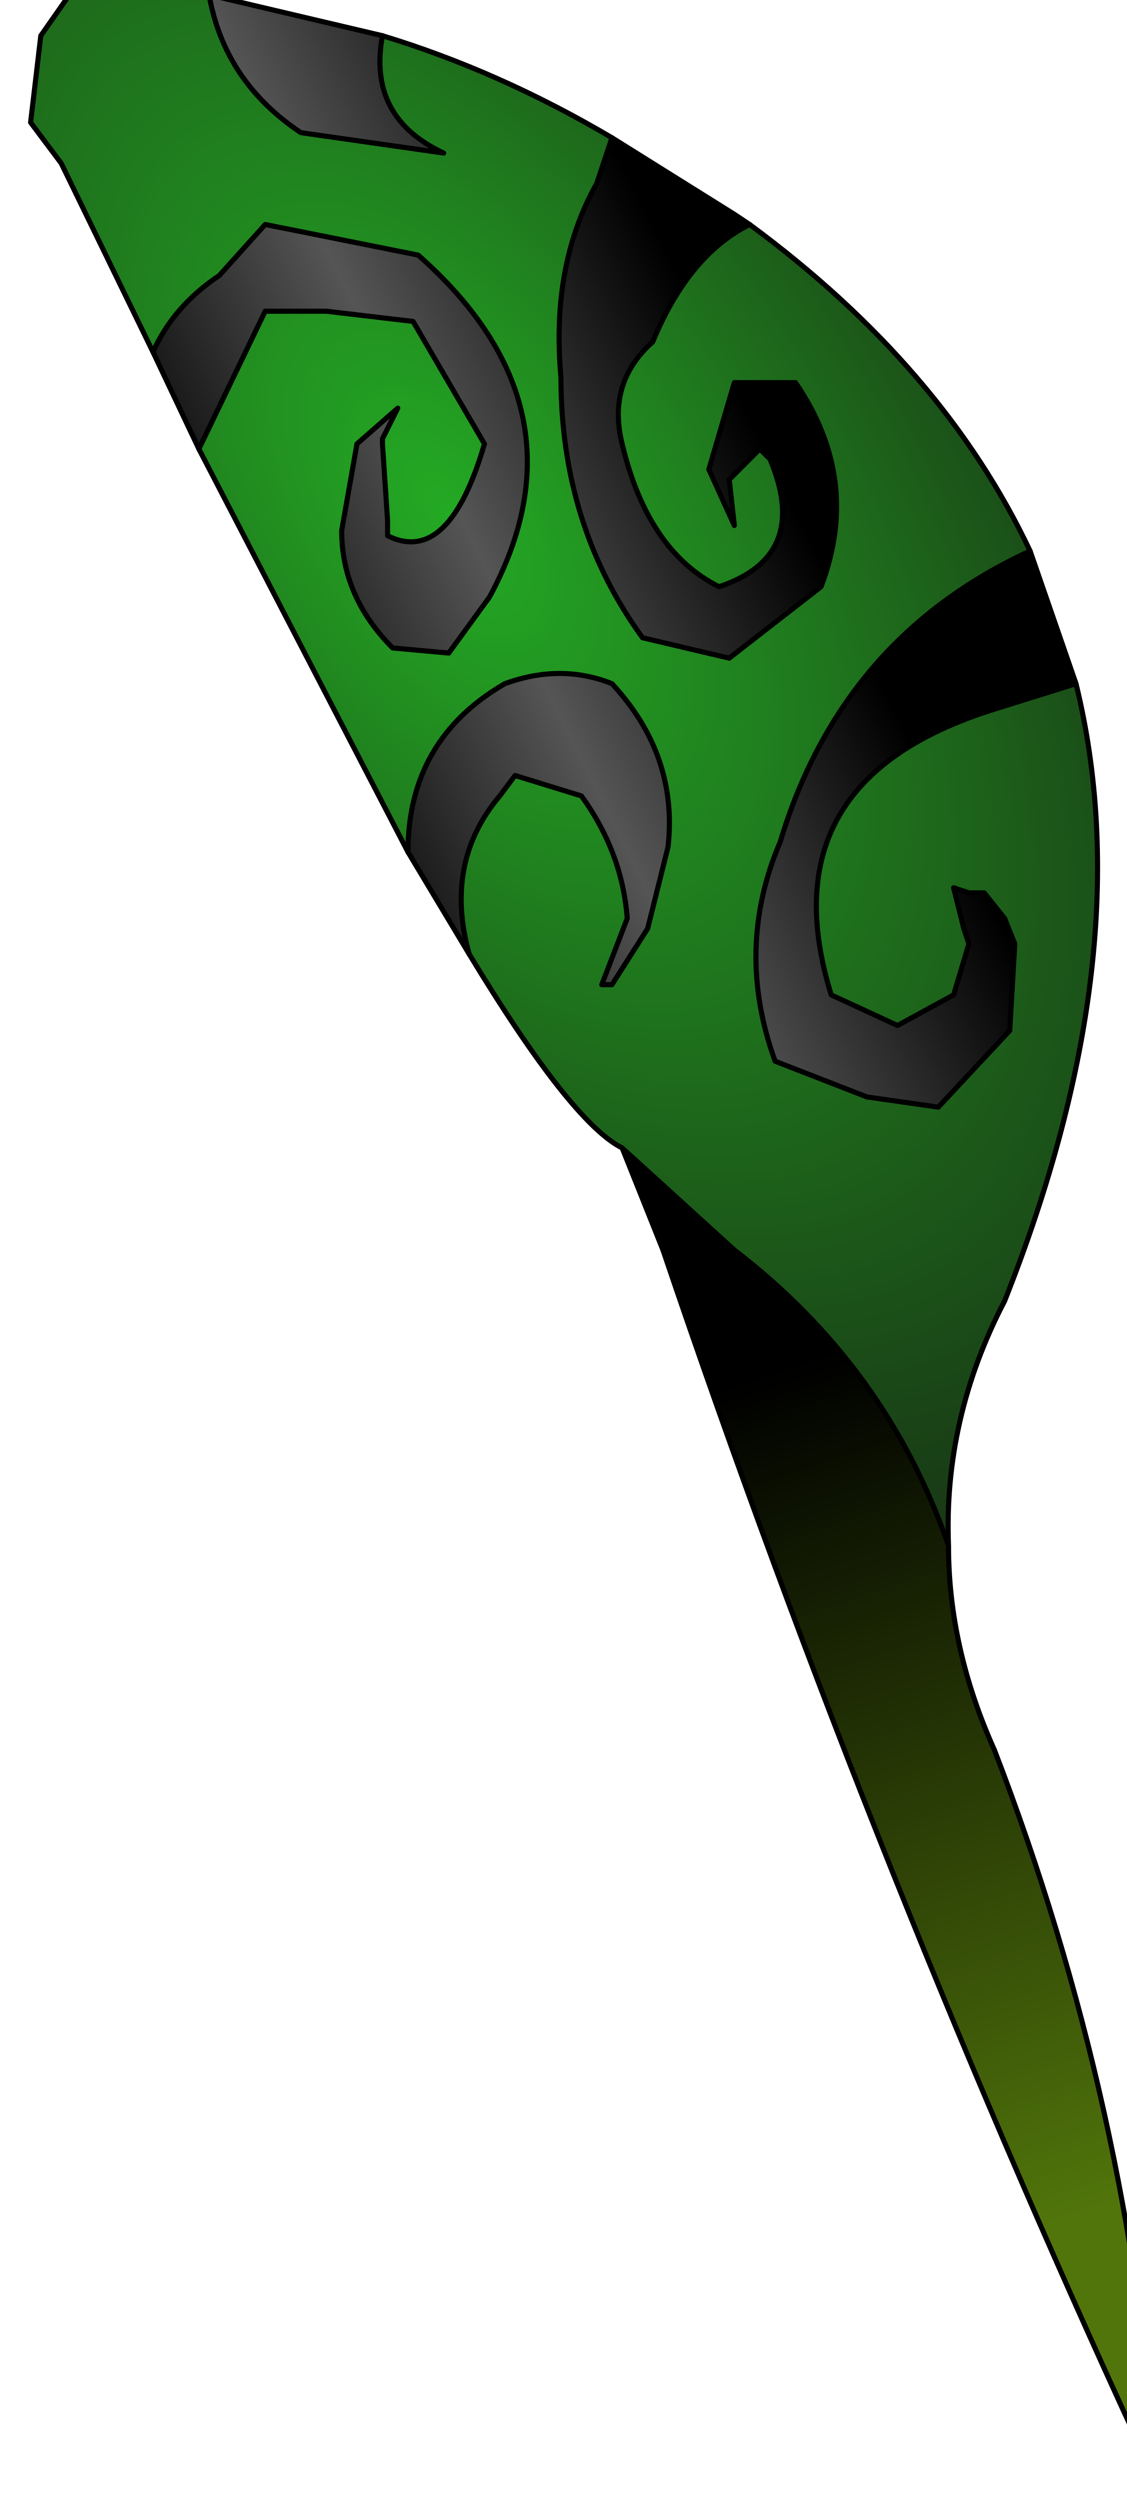 <?xml version="1.0" encoding="UTF-8" standalone="no"?>
<svg xmlns:xlink="http://www.w3.org/1999/xlink" height="24.5px" width="11.05px" xmlns="http://www.w3.org/2000/svg">
  <g transform="matrix(1.0, 0.0, 0.0, 1.0, 0.0, 0.0)">
    <path d="M1.5 3.45 L0.6 1.6 0.3 1.2 0.4 0.35 0.75 -0.15 2.05 -0.05 Q2.2 0.8 2.95 1.3 L4.35 1.5 Q3.6 1.15 3.75 0.35 4.9 0.7 6.0 1.35 L5.85 1.8 Q5.4 2.6 5.5 3.7 5.5 5.15 6.3 6.25 L7.15 6.45 8.05 5.75 Q8.45 4.7 7.8 3.75 L7.3 3.75 7.2 3.75 6.95 4.6 7.2 5.15 7.15 4.7 7.45 4.4 7.55 4.5 Q7.95 5.45 7.05 5.75 6.35 5.4 6.1 4.35 5.95 3.75 6.4 3.35 6.75 2.5 7.35 2.2 9.25 3.6 10.1 5.4 8.25 6.25 7.65 8.25 7.2 9.3 7.6 10.4 L8.5 10.75 9.2 10.85 9.9 10.1 9.95 9.25 9.85 9.0 9.65 8.75 9.5 8.75 9.35 8.7 9.45 9.1 9.5 9.25 9.35 9.75 8.8 10.05 8.15 9.75 Q7.5 7.65 9.75 6.95 L10.55 6.7 Q11.2 9.35 9.85 12.75 9.25 13.9 9.3 15.15 8.7 13.4 7.2 12.25 L6.1 11.25 Q5.6 11.0 4.6 9.35 4.35 8.45 4.9 7.8 L5.05 7.6 5.7 7.8 Q6.1 8.35 6.15 9.0 L5.9 9.65 6.0 9.65 6.35 9.1 6.55 8.3 Q6.65 7.4 6.0 6.7 5.5 6.5 4.95 6.7 4.0 7.25 4.0 8.35 L1.95 4.4 2.6 3.05 3.2 3.05 4.05 3.15 4.75 4.35 Q4.4 5.55 3.8 5.25 L3.8 5.1 3.75 4.35 3.75 4.3 3.9 4.0 3.5 4.35 3.35 5.2 Q3.35 5.85 3.85 6.35 L4.4 6.4 4.8 5.85 Q5.8 4.0 4.1 2.5 L2.6 2.2 2.15 2.7 Q1.7 3.0 1.5 3.45" fill="url(#gradient0)" fill-rule="evenodd" stroke="none"/>
    <path d="M2.05 -0.05 L3.75 0.35 Q3.6 1.15 4.35 1.5 L2.95 1.3 Q2.2 0.8 2.05 -0.05 M6.0 1.35 L7.2 2.1 7.35 2.2 Q6.75 2.5 6.4 3.35 5.95 3.75 6.1 4.35 6.35 5.4 7.05 5.75 7.95 5.45 7.55 4.5 L7.45 4.4 7.15 4.7 7.2 5.15 6.95 4.6 7.2 3.75 7.3 3.75 7.8 3.75 Q8.45 4.7 8.05 5.75 L7.15 6.45 6.3 6.25 Q5.5 5.15 5.5 3.7 5.4 2.6 5.85 1.8 L6.0 1.35 M10.1 5.4 L10.55 6.7 9.75 6.95 Q7.5 7.65 8.15 9.75 L8.8 10.05 9.35 9.75 9.5 9.25 9.45 9.1 9.35 8.7 9.5 8.75 9.65 8.75 9.85 9.0 9.95 9.25 9.9 10.1 9.2 10.85 8.5 10.75 7.6 10.4 Q7.2 9.3 7.65 8.25 8.25 6.25 10.1 5.4 M4.6 9.35 L4.0 8.35 Q4.0 7.25 4.95 6.7 5.5 6.5 6.0 6.7 6.65 7.4 6.55 8.3 L6.35 9.1 6.0 9.65 5.9 9.65 6.15 9.0 Q6.1 8.35 5.7 7.8 L5.05 7.6 4.9 7.8 Q4.35 8.45 4.6 9.35 M1.95 4.4 L1.5 3.45 Q1.7 3.0 2.15 2.7 L2.6 2.2 4.1 2.5 Q5.8 4.0 4.8 5.85 L4.4 6.4 3.85 6.35 Q3.35 5.85 3.35 5.2 L3.5 4.35 3.9 4.0 3.75 4.3 3.75 4.35 3.8 5.1 3.8 5.25 Q4.4 5.55 4.75 4.35 L4.05 3.15 3.2 3.05 2.6 3.05 1.95 4.4" fill="url(#gradient1)" fill-rule="evenodd" stroke="none"/>
    <path d="M9.3 15.15 Q9.3 16.15 9.75 17.15 11.1 20.65 11.35 24.35 8.6 18.45 6.5 12.25 L6.1 11.25 7.2 12.25 Q8.7 13.4 9.3 15.15" fill="url(#gradient2)" fill-rule="evenodd" stroke="none"/>
    <path d="M1.5 3.45 L0.6 1.6 0.3 1.2 0.4 0.35 0.75 -0.15 2.05 -0.05 3.75 0.35 Q4.9 0.7 6.0 1.35 L7.2 2.1 7.35 2.2 Q9.25 3.6 10.1 5.4 L10.55 6.7 Q11.2 9.35 9.85 12.75 9.25 13.9 9.3 15.15 9.3 16.15 9.75 17.15 11.1 20.65 11.35 24.35 8.6 18.45 6.5 12.25 L6.1 11.25 Q5.6 11.0 4.6 9.35 L4.0 8.35 1.95 4.4 1.5 3.45 M9.3 15.15 Q8.7 13.4 7.2 12.25 L6.1 11.25" fill="none" stroke="#000000" stroke-linecap="round" stroke-linejoin="round" stroke-width="0.05"/>
    <path d="M1.5 3.45 Q1.7 3.0 2.15 2.7 L2.6 2.2 4.1 2.5 Q5.8 4.0 4.8 5.85 L4.4 6.4 3.85 6.35 Q3.35 5.85 3.35 5.2 L3.5 4.35 3.9 4.0 3.75 4.3 3.75 4.35 3.8 5.1 3.8 5.25 Q4.4 5.55 4.75 4.35 L4.05 3.15 3.2 3.05 2.6 3.05 1.95 4.4 M6.0 1.35 L5.85 1.8 Q5.4 2.6 5.5 3.7 5.5 5.15 6.3 6.25 L7.15 6.45 8.05 5.75 Q8.45 4.7 7.8 3.75 L7.3 3.75 7.2 3.75 6.95 4.6 7.2 5.15 7.15 4.7 7.45 4.4 7.55 4.5 Q7.95 5.45 7.05 5.75 6.35 5.4 6.1 4.35 5.95 3.75 6.4 3.35 6.75 2.5 7.35 2.2 M2.05 -0.05 Q2.2 0.8 2.95 1.3 L4.35 1.5 Q3.6 1.15 3.75 0.35 M4.6 9.35 Q4.35 8.45 4.9 7.8 L5.05 7.6 5.7 7.8 Q6.1 8.35 6.15 9.0 L5.9 9.65 6.0 9.65 6.35 9.1 6.55 8.3 Q6.65 7.4 6.0 6.7 5.5 6.5 4.95 6.7 4.0 7.25 4.0 8.35 M10.1 5.4 Q8.25 6.25 7.65 8.25 7.2 9.3 7.6 10.4 L8.5 10.75 9.2 10.85 9.9 10.1 9.95 9.25 9.85 9.0 9.65 8.75 9.5 8.75 9.35 8.7 9.45 9.1 9.5 9.25 9.35 9.75 8.8 10.05 8.15 9.75 Q7.5 7.65 9.75 6.95 L10.55 6.7" fill="none" stroke="#000000" stroke-linecap="round" stroke-linejoin="round" stroke-width="0.05"/>
  </g>
  <defs>
    <radialGradient cx="0" cy="0" gradientTransform="matrix(0.007, -0.005, 0.009, 0.013, 4.4, 5.05)" gradientUnits="userSpaceOnUse" id="gradient0" r="819.2" spreadMethod="pad">
      <stop offset="0.0" stop-color="#24aa24"/>
      <stop offset="1.0" stop-color="#172813"/>
    </radialGradient>
    <linearGradient gradientTransform="matrix(0.003, -0.002, 0.001, 0.002, 3.25, 2.45)" gradientUnits="userSpaceOnUse" id="gradient1" spreadMethod="pad" x1="-819.2" x2="819.2">
      <stop offset="0.0" stop-color="#000000"/>
      <stop offset="0.494" stop-color="#555555"/>
      <stop offset="1.0" stop-color="#000000"/>
    </linearGradient>
    <linearGradient gradientTransform="matrix(0.002, 0.005, -0.006, 0.002, 8.7, 17.7)" gradientUnits="userSpaceOnUse" id="gradient2" spreadMethod="pad" x1="-819.2" x2="819.2">
      <stop offset="0.0" stop-color="#000000"/>
      <stop offset="1.0" stop-color="#51750b"/>
    </linearGradient>
  </defs>
</svg>
